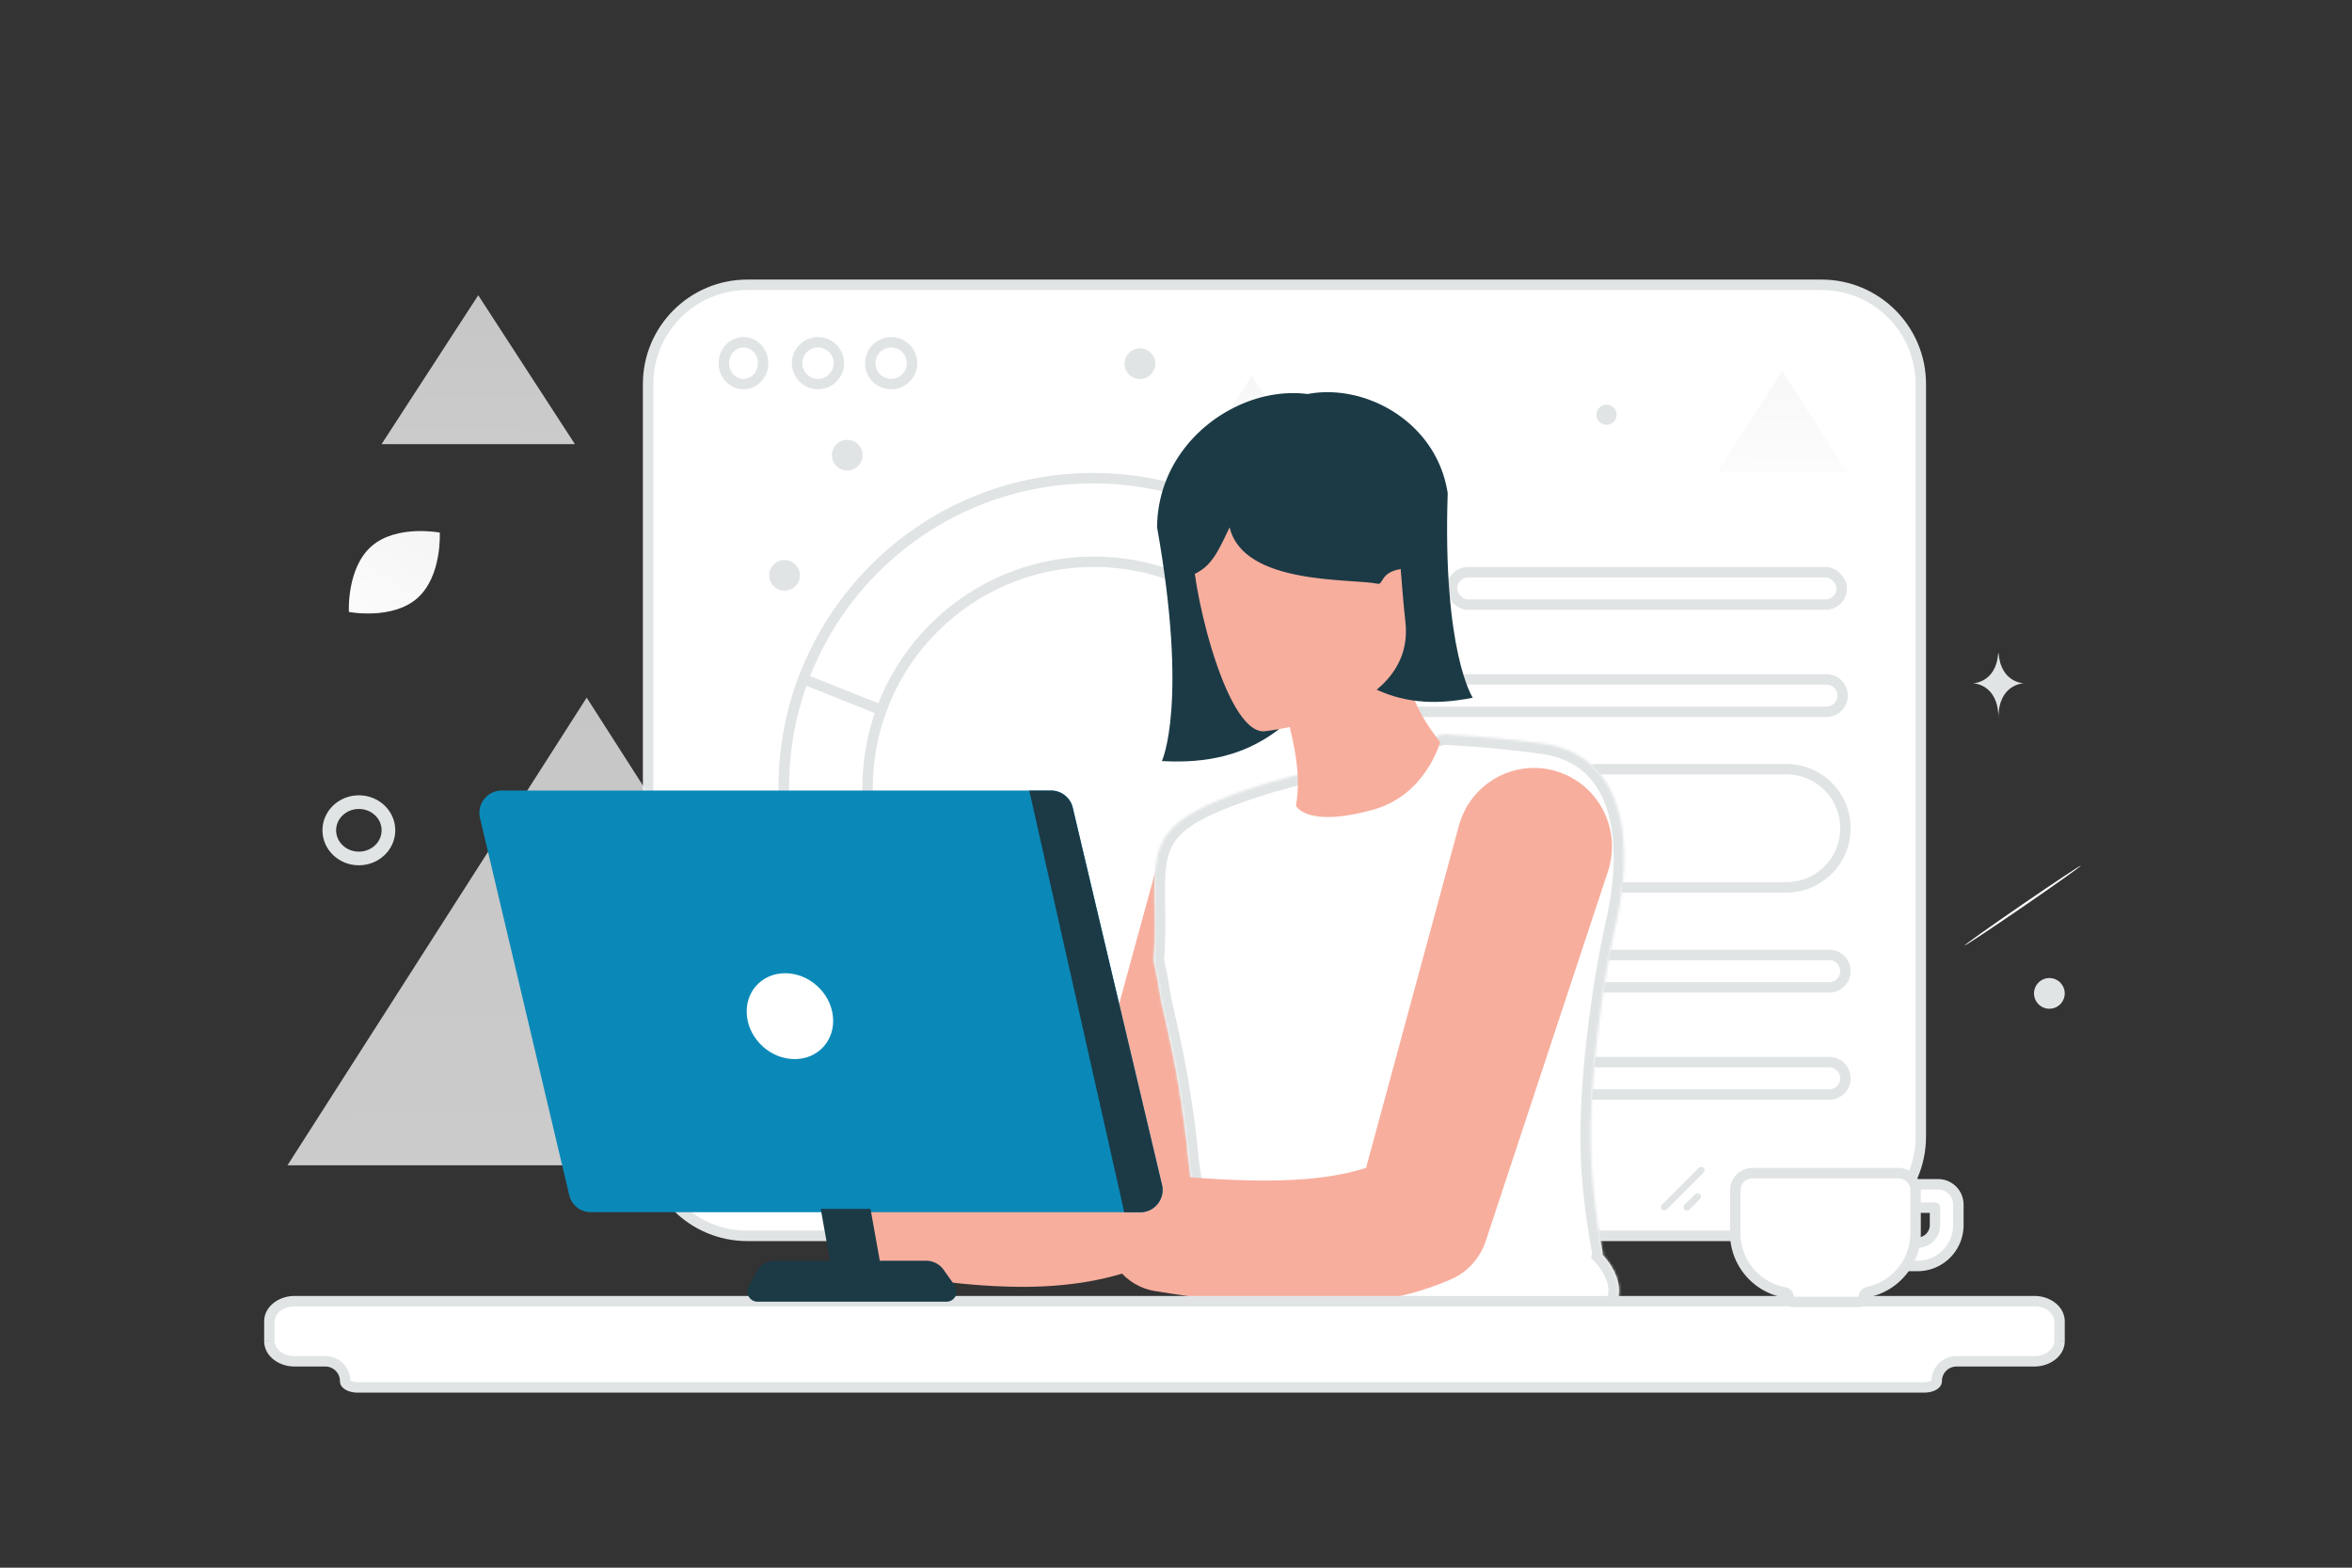 <svg width="900" height="600" viewBox="0 0 900 600" fill="none" xmlns="http://www.w3.org/2000/svg"><rect x="0" y="0" width="900" height="600" fill="#333333" stroke="none"/><path fill="transparent" d="M0 0h900v600H0z"/><path d="M248 147c0-20.987 17.013-38 38-38h411c20.987 0 38 17.013 38 38v288c0 20.987-17.013 38-38 38H286c-20.987 0-38-17.013-38-38V147z" fill="#fff" stroke="#E1E4E5" stroke-width="4"/><rect x="555.6" y="219" width="149.142" height="12.408" rx="6.204" fill="#fff" stroke="#E1E4E5" stroke-width="4"/><path d="M528.6 266.224a6.204 6.204 0 0 1 6.204-6.204h164.08a6.204 6.204 0 0 1 0 12.408h-164.08a6.204 6.204 0 0 1-6.204-6.204zM292 139c0 4.516-3.453 8-7.5 8-4.047 0-7.5-3.484-7.5-8s3.453-8 7.5-8c4.047 0 7.5 3.484 7.5 8z" fill="#fff" stroke="#E1E4E5" stroke-width="4"/><circle cx="313" cy="139" r="8" fill="#fff" stroke="#E1E4E5" stroke-width="4"/><circle cx="341" cy="139" r="8" fill="#fff" stroke="#E1E4E5" stroke-width="4"/><path d="M589.833 317c0-12.488 10.124-22.612 22.612-22.612h71.101c12.489 0 22.613 10.124 22.613 22.612 0 12.488-10.124 22.612-22.612 22.612h-71.102c-12.488 0-22.612-10.124-22.612-22.612zm0 54.694a6.204 6.204 0 0 1 6.204-6.204h103.918a6.204 6.204 0 1 1 0 12.408H596.037a6.204 6.204 0 0 1-6.204-6.204zm0 41.02a6.204 6.204 0 0 1 6.204-6.204h103.918a6.204 6.204 0 1 1 0 12.408H596.037a6.204 6.204 0 0 1-6.204-6.204z" fill="#fff" stroke="#E1E4E5" stroke-width="4"/><circle cx="418.284" cy="301.345" r="118.326" fill="#fff" stroke="#E1E4E5" stroke-width="4"/><path d="M299.959 301.344c0-14.59 2.64-28.559 7.466-41.459l146.011 58.138 39.138 75.424c-20.309 16.403-46.15 26.223-74.29 26.223-65.349 0-118.325-52.976-118.325-118.326z" fill="#fff" stroke="#E1E4E5" stroke-width="4"/><path d="m420.843 301.506 78.63-86.24c22.868 21.577 37.137 52.16 37.137 86.079 0 39.29-19.148 74.108-48.63 95.632l-67.137-95.471z" fill="#fff" stroke="#E1E4E5" stroke-width="4"/><circle cx="418.5" cy="301.5" r="86.5" fill="#fff" stroke="#E1E4E5" stroke-width="4"/><path opacity=".76" fill-rule="evenodd" clip-rule="evenodd" d="M224.5 267 339 446H110l114.5-179z" fill="url(#a)"/><path opacity=".76" fill-rule="evenodd" clip-rule="evenodd" d="m478.988 143.852 38.809 60.37h-77.618l38.809-60.37z" fill="url(#b)"/><path d="M148.639 317.78c0 5.958-5.07 10.781-11.332 10.781-6.262 0-11.307-4.847-11.307-10.781 0-5.957 5.069-10.78 11.332-10.78 6.262 0 11.307 4.823 11.307 10.78z" stroke="#E1E4E5" stroke-width="5.225" stroke-miterlimit="10"/><path d="M159.615 229.002c-9.598 8.387-26.109 5.207-26.109 5.207s-.939-16.779 8.668-25.16c9.598-8.387 26.101-5.212 26.101-5.212s.938 16.778-8.66 25.165z" fill="url(#c)"/><circle cx="324.199" cy="174.2" r="5.878" transform="rotate(105 324.199 174.2)" fill="#E1E4E5"/><circle cx="300.199" cy="220.2" r="5.878" transform="rotate(105 300.199 220.2)" fill="#E1E4E5"/><circle cx="436.199" cy="139.2" r="5.878" transform="rotate(105 436.199 139.2)" fill="#E1E4E5"/><circle cx="614.731" cy="158.731" r="3.863" transform="rotate(105 614.731 158.731)" fill="#E1E4E5"/><circle cx="784.199" cy="380.2" r="5.878" transform="rotate(105 784.199 380.2)" fill="#E1E4E5"/><rect x="635" y="461.97" width="22.585" height="2.631" rx="1.316" transform="rotate(-45 635 461.97)" fill="#E1E4E5"/><rect x="643.659" y="462.032" width="8.386" height="2.631" rx="1.316" transform="rotate(-45 643.659 462.032)" fill="#E1E4E5"/><path d="M751.767 361.861c-.135-.195 9.706-7.206 21.99-15.631 12.281-8.441 22.359-15.119 22.494-14.924.135.195-9.71 7.191-21.99 15.631-12.296 8.445-22.359 15.119-22.494 14.924z" fill="#fff"/><path d="M764.63 250h.141c.835 11.338 9.633 11.512 9.633 11.512s-9.702.182-9.702 13.283c0-13.101-9.702-13.283-9.702-13.283s8.795-.174 9.63-11.512z" fill="#E1E4E5"/><path d="m443.084 329.976-34.461 125.98 12.294-14.15c-4.546 2.421-9.819 4.277-15.657 5.596-5.837 1.318-12.186 2.071-18.831 2.421-6.644.35-13.558.296-20.66 0-7.075-.296-14.312-.834-21.656-1.453h-.027c-10.841-.915-20.365 7.102-21.306 17.944-.888 10.33 6.456 19.476 16.517 21.117 7.587 1.211 15.281 2.341 23.19 3.256 7.909.914 16.006 1.587 24.4 1.775 8.393.188 17.082-.134 26.067-1.426 8.959-1.291 18.267-3.631 27.359-7.559 5.811-2.502 9.954-7.29 11.837-12.859l.431-1.318 41.348-123.91c4.654-13.935-2.879-28.973-16.814-33.627-13.935-4.654-28.973 2.879-33.627 16.814-.135.457-.296.968-.404 1.399z" fill="#F8AE9D"/><path d="M519.672 503.035c.457 3.551 2.017 6.268 3.497 6.053 1.453-.189 2.286-3.228 1.829-6.753-.457-3.551-2.017-6.268-3.497-6.052-1.48.188-2.287 3.228-1.829 6.752z" fill="#B55E63"/><mask id="d" fill="#fff"><path fill-rule="evenodd" clip-rule="evenodd" d="M460.57 458.962c0-.12-.06-.231-.158-.299-.23-.16-.702-.495-1.344-.986-3.114-2.298-3.671-7.614-4.589-16.383-.306-2.916-.651-6.214-1.144-9.909-2.072-15.54-3.576-24.484-8.618-46.53-.503-2.199-.87-4.442-1.238-6.685-.405-2.471-.81-4.942-1.396-7.358-.375-1.543-.677-3.094-.569-4.66.164-1.969.273-3.937.327-5.933.055-1.585.082-3.171.082-4.756v-1.449a597.398 597.398 0 0 0-.067-6.902c-.225-16.601-.351-25.909 11.479-34.104 3.058-2.132 6.934-4.155 11.794-6.233 3.931-1.668 8.491-3.363 13.842-5.139a450.132 450.132 0 0 1 6.934-2.215l5.788-1.585 59.794-16.565a5.842 5.842 0 0 1 1.824-.193c1.283.055 3.904.219 7.453.465l1.707.13c.92.069 1.893.142 2.907.225 5.078.41 11.33.984 18.128 1.804a332.779 332.779 0 0 1 6.662.848c6.934.929 12.531 3.28 16.953 6.67 7.836 6.014 12.067 15.364 13.624 26.217.873 6.096.928 12.657.327 19.382-.245 2.651-.573 5.33-1.01 8.01a112.78 112.78 0 0 1-1.392 7.244 392.062 392.062 0 0 0-4.177 21.624l-.492 2.952c-.1.676-.205 1.358-.312 2.043-.125.81-.252 1.625-.37 2.441-3.276 21.815-4.887 43.001-4.56 57.9l.001.02.081 2.659c.383 10.033 1.529 21.269 3.686 33.762.12.63.231 1.26.344 1.894.092.522.185 1.047.284 1.578.082.433.079.858.005 1.259 6.169 6.64 8.982 15.462 3.063 22.256-.353.406-.729.797-1.128 1.172-3.065 2.883-7.516 3.393-11.721 3.555l-115.564 4.45c-10.926.421-21.957-4.053-23.979-14.798-.785-4.175-1.145-9.263-.631-15.341 0-.004.361-.376 1.074-1.029-1.767-.6-3.131-2.206-3.131-4.231-.027-2.816-.054-5.44-.136-7.846a228.334 228.334 0 0 0-.328-7.791 29.428 29.428 0 0 0-.109-1.64z"/></mask><path fill-rule="evenodd" clip-rule="evenodd" d="M460.57 458.962c0-.12-.06-.231-.158-.299-.23-.16-.702-.495-1.344-.986-3.114-2.298-3.671-7.614-4.589-16.383-.306-2.916-.651-6.214-1.144-9.909-2.072-15.54-3.576-24.484-8.618-46.53-.503-2.199-.87-4.442-1.238-6.685-.405-2.471-.81-4.942-1.396-7.358-.375-1.543-.677-3.094-.569-4.66.164-1.969.273-3.937.327-5.933.055-1.585.082-3.171.082-4.756v-1.449a597.398 597.398 0 0 0-.067-6.902c-.225-16.601-.351-25.909 11.479-34.104 3.058-2.132 6.934-4.155 11.794-6.233 3.931-1.668 8.491-3.363 13.842-5.139a450.132 450.132 0 0 1 6.934-2.215l5.788-1.585 59.794-16.565a5.842 5.842 0 0 1 1.824-.193c1.283.055 3.904.219 7.453.465l1.707.13c.92.069 1.893.142 2.907.225 5.078.41 11.33.984 18.128 1.804a332.779 332.779 0 0 1 6.662.848c6.934.929 12.531 3.28 16.953 6.67 7.836 6.014 12.067 15.364 13.624 26.217.873 6.096.928 12.657.327 19.382-.245 2.651-.573 5.33-1.01 8.01a112.78 112.78 0 0 1-1.392 7.244 392.062 392.062 0 0 0-4.177 21.624l-.492 2.952c-.1.676-.205 1.358-.312 2.043-.125.81-.252 1.625-.37 2.441-3.276 21.815-4.887 43.001-4.56 57.9l.001.02.081 2.659c.383 10.033 1.529 21.269 3.686 33.762.12.63.231 1.26.344 1.894.092.522.185 1.047.284 1.578.082.433.079.858.005 1.259 6.169 6.64 8.982 15.462 3.063 22.256-.353.406-.729.797-1.128 1.172-3.065 2.883-7.516 3.393-11.721 3.555l-115.564 4.45c-10.926.421-21.957-4.053-23.979-14.798-.785-4.175-1.145-9.263-.631-15.341 0-.004.361-.376 1.074-1.029-1.767-.6-3.131-2.206-3.131-4.231-.027-2.816-.054-5.44-.136-7.846a228.334 228.334 0 0 0-.328-7.791 29.428 29.428 0 0 0-.109-1.64z" fill="#fff"/><path d="m460.412 458.663-2.28 3.286 2.28-3.286zm.158.299-3.978.418-.022-.208v-.21h4zm-1.502-1.285 2.375-3.219.029.022.028.021-2.432 3.176zm-4.589-16.383 3.978-.417-3.978.417zm-1.144-9.909 3.965-.528-3.965.528zm-8.618-46.53 3.899-.891-3.899.891zm-1.238-6.685-3.947.647 3.947-.647zm-1.396-7.358-3.887.944 3.887-.944zm-.569-4.66-3.991-.275.002-.029.003-.028 3.986.332zm.327-5.933-3.998-.109v-.014l.001-.014 3.997.137zm.082-6.205 4-.011v.011h-4zm-.067-6.902 4-.054-4 .054zm11.479-34.104 2.288 3.281-.01.007-2.278-3.288zm11.794-6.233-1.572-3.678.01-.004 1.562 3.682zm13.842-5.139-1.261-3.797.009-.003 1.252 3.8zm6.934-2.215-1.19-3.819.066-.02.067-.019 1.057 3.858zm5.788-1.585 1.068 3.854-.011.003-1.057-3.857zm59.794-16.565 1.068 3.855-1.068-3.855zm1.824-.193-.17 3.996h-.012l.182-3.996zm7.453.465.277-3.991.018.001.019.002-.314 3.988zm1.707.13.299-3.989-.299 3.989zm2.907.225-.322 3.987h-.005l.327-3.987zm18.128 1.804-.453 3.974-.013-.001-.013-.002.479-3.971zm6.142.779-.527 3.965.527-3.965zm.52.069.526-3.966.005.001-.531 3.965zm16.953 6.67 2.434-3.175.002.002-2.436 3.173zm13.624 26.217 3.959-.568-3.959.568zm.327 19.382 3.984.356-.001.013-3.983-.369zm-1.01 8.01-3.95-.628.001-.008.001-.008 3.948.644zm-1.392 7.244-3.904-.873.003-.012 3.901.885zm-4.177 21.624 3.946.652-.001.005-3.945-.657zm-.492 2.952-3.957-.585.006-.036.006-.036 3.945.657zm-.312 2.043-3.952-.613 3.952.613zm-.37 2.441 3.958.575-.001.009-.002.01-3.955-.594zm-4.56 57.9-3.998.121v-.017l-.001-.016 3.999-.088zm.001.02-3.998.121 3.998-.121zm.081 2.659-3.997.152v-.013l-.001-.014 3.998-.125zm3.686 33.762-3.93.747-.006-.033-.006-.034 3.942-.68zm.344 1.894-3.939.698 3.939-.698zm.284 1.578-3.93.744-.003-.014 3.933-.73zm.005 1.259-2.931 2.722-1.369-1.473.367-1.978 3.933.729zm3.063 22.256 3.016 2.628-3.016-2.628zm-1.128 1.172-2.74-2.914 2.74 2.914zm-11.721 3.555.154 3.997-.154-3.997zm-115.564 4.45-.154-3.997.154 3.997zm-23.979-14.798-3.931.74 3.931-.74zm-.631-15.341h4v.169l-.014.169-3.986-.338zm1.074-1.029 1.288-3.787 6.396 2.175-4.983 4.563-2.701-2.951zm-3.131-4.231 4-.039v.039h-4zm-.136-7.846-3.998.136-.001-.013v-.013l3.999-.11zm-.328-7.791-3.992.249-.002-.029-.001-.03 3.995-.19zm2.013-5.226a4.366 4.366 0 0 1 1.878 3.586h-8c0 1.216.603 2.322 1.562 2.987l4.56-6.573zm-1.192-.875c.586.449 1.007.747 1.192.875l-4.56 6.573a39.141 39.141 0 0 1-1.496-1.096l4.864-6.352zm-3.043-13.624c.47 4.486.815 7.708 1.385 10.112.573 2.416 1.198 3.172 1.601 3.469l-4.75 6.438c-2.71-2-3.921-5.052-4.635-8.061-.717-3.021-1.109-6.841-1.558-11.125l7.957-.833zm-1.157-10.02c.501 3.758.852 7.107 1.157 10.02l-7.957.833c-.305-2.918-.646-6.164-1.13-9.796l7.93-1.057zm-8.684-46.893c5.068 22.156 6.594 31.221 8.684 46.893l-7.93 1.057c-2.054-15.409-3.535-24.232-8.552-46.167l7.798-1.783zm-1.19-6.44c.371 2.264.72 4.382 1.19 6.44l-7.798 1.783c-.536-2.342-.922-4.708-1.286-6.93l7.894-1.293zm-1.456-7.656c.628 2.588 1.056 5.21 1.456 7.656l-7.894 1.293c-.409-2.497-.792-4.818-1.336-7.061l7.774-1.888zm-.466-3.441c-.063.915.106 1.96.466 3.441l-7.774 1.888c-.39-1.605-.826-3.662-.673-5.879l7.981.55zm.336-6.098c-.057 2.07-.17 4.112-.34 6.154l-7.972-.663c.157-1.895.262-3.789.315-5.71l7.997.219zm.083-4.866c0 1.631-.028 3.263-.084 4.894l-7.995-.275c.053-1.54.079-3.08.079-4.619h8zm0-.356v.356h-8v-.356h8zm0-1.093v1.093h-8v-1.093h8zm-.067-6.956c.029 2.169.061 4.486.067 6.945l-8 .021c-.006-2.409-.037-4.684-.066-6.858l7.999-.108zm9.757-30.762c-5.2 3.602-7.512 7.201-8.668 11.624-1.252 4.788-1.204 10.65-1.089 19.138l-7.999.108c-.11-8.114-.238-15.205 1.348-21.27 1.682-6.43 5.221-11.583 11.852-16.176l4.556 6.576zm11.089-5.843c-4.726 2.02-8.331 3.919-11.079 5.836l-4.576-6.562c3.367-2.348 7.516-4.495 12.51-6.63l3.145 7.356zm13.529-5.021c-5.277 1.752-9.732 3.41-13.54 5.025l-3.124-7.364c4.055-1.72 8.719-3.452 14.143-5.254l2.521 7.593zm6.864-2.192a437.136 437.136 0 0 0-6.872 2.195l-2.504-7.599a463.916 463.916 0 0 1 6.996-2.234l2.38 7.638zm5.655-1.547-5.788 1.586-2.114-7.716 5.788-1.585 2.114 7.715zm59.805-16.567-59.794 16.564-2.136-7.709 59.794-16.564 2.136 7.709zm.574-.052a1.855 1.855 0 0 0-.574.052l-2.136-7.709a9.818 9.818 0 0 1 3.074-.335l-.364 7.992zm7.359.459c-3.556-.247-6.125-.407-7.347-.459l.34-7.993c1.345.058 4.018.226 7.56.471l-.553 7.981zm1.683.128c-.59-.044-1.167-.087-1.72-.131l.627-7.975c.536.042 1.099.084 1.692.129l-.599 7.977zm2.88.224c-.998-.082-1.958-.154-2.88-.224l.599-7.977c.919.069 1.906.143 2.935.227l-.654 7.974zm17.976 1.788a458.578 458.578 0 0 0-17.971-1.788l.644-7.974c5.113.413 11.42.992 18.285 1.82l-.958 7.942zm6.094.773c-2.095-.279-4.12-.547-6.068-.77l.906-7.948c2.035.232 4.134.511 6.216.788l-1.054 7.93zm.52.069-.52-.069 1.054-7.93.519.068-1.053 7.931zm15.047 5.88c-3.813-2.923-8.736-5.034-15.052-5.881l1.063-7.929c7.553 1.013 13.823 3.603 18.856 7.46l-4.867 6.35zm12.097 23.609c-1.464-10.212-5.362-18.44-12.099-23.611l4.871-6.346c8.933 6.857 13.499 17.328 15.147 28.822l-7.919 1.135zm.303 18.459c.579-6.484.518-12.729-.303-18.459l7.919-1.135c.926 6.462.974 13.34.352 20.306l-7.968-.712zm-.974 7.722c.42-2.575.737-5.162.975-7.735l7.966.738c-.253 2.73-.591 5.501-1.045 8.284l-7.896-1.287zm-1.345 7.003a109.1 109.1 0 0 0 1.343-6.987l7.901 1.255a116.801 116.801 0 0 1-1.443 7.502l-7.801-1.77zm-4.223 21.857a397.185 397.185 0 0 1 4.22-21.845l7.807 1.746a388.99 388.99 0 0 0-4.134 21.403l-7.893-1.304zm-.49 2.947.491-2.952 7.891 1.314-.491 2.952-7.891-1.314zm-.319 2.087c.106-.688.21-1.355.307-2.015l7.914 1.171c-.102.692-.21 1.387-.316 2.07l-7.905-1.226zm-.377 2.479c.122-.838.251-1.672.377-2.479l7.905 1.226c-.126.814-.25 1.61-.365 2.403l-7.917-1.15zm-4.6 58.563c-.334-15.197 1.305-36.624 4.603-58.583l7.911 1.189c-3.254 21.671-4.837 42.618-4.515 57.218l-7.999.176zm.002.053-.001-.02 7.997-.242v.02l-7.996.242zm.081 2.663-.081-2.663 7.996-.242.081 2.655-7.996.25zm3.742 34.317c-2.184-12.654-3.351-24.067-3.741-34.29l7.994-.304c.375 9.843 1.502 20.901 3.631 33.233l-7.884 1.361zm.347 1.912c-.113-.639-.22-1.244-.335-1.845l7.86-1.495c.125.659.241 1.314.353 1.944l-7.878 1.396zm.29 1.61c-.102-.549-.198-1.091-.29-1.61l7.878-1.396c.092.525.183 1.033.278 1.545l-7.866 1.461zm.005-.2a.593.593 0 0 0-.002.214l7.86-1.489c.175.925.171 1.85.008 2.733l-7.866-1.458zm6.863-1.994c3.436 3.699 6.152 8.222 7.065 13.05.94 4.973-.077 10.15-3.916 14.557l-6.032-5.255c2.08-2.388 2.616-5.019 2.087-7.815-.556-2.941-2.332-6.15-5.065-9.092l5.861-5.445zm3.149 27.607c-.438.502-.905.989-1.404 1.458l-5.48-5.828c.299-.281.583-.576.852-.885l6.032 5.255zm-1.404 1.458c-4.265 4.011-10.161 4.478-14.307 4.638l-.308-7.994c4.265-.165 7.269-.717 9.135-2.472l5.48 5.828zm-14.307 4.638-115.564 4.45-.308-7.994 115.564-4.45.308 7.994zm-115.564 4.45c-6.002.231-12.252-.864-17.411-3.704-5.253-2.892-9.387-7.626-10.653-14.351l7.862-1.48c.757 4.02 3.149 6.896 6.649 8.822 3.592 1.978 8.32 2.909 13.245 2.719l.308 7.994zM459.9 497.58c-.854-4.542-1.229-9.993-.685-16.418l7.971.675c-.485 5.73-.14 10.455.576 14.263l-7.862 1.48zm-.7-16.081c0-.774.23-1.345.289-1.493a4.067 4.067 0 0 1 .751-1.197l.079-.085.099-.103a40.661 40.661 0 0 1 1.155-1.101l5.402 5.901c-.326.298-.563.525-.711.669l-.147.146-.001.001.053-.058c.01-.011.053-.057.105-.12.019-.023.088-.106.169-.218a3.904 3.904 0 0 0 .468-.849c.042-.109.127-.364.167-.512.046-.202.112-.693.122-.981h-8zm5.943-5.26c0 .083.02.142.072.209a.74.74 0 0 0 .347.235l-2.576 7.575c-3.167-1.078-5.843-4.059-5.843-8.019h8zm-.139-7.982c.084 2.463.112 5.137.139 7.943l-8 .078c-.027-2.825-.054-5.4-.134-7.749l7.995-.272zm-.333-7.904c.141 2.248.251 4.922.334 7.93l-7.997.22a227.24 227.24 0 0 0-.321-7.652l7.984-.498zm-.123-1.809c.068.651.1 1.309.126 1.868l-7.99.38a25.347 25.347 0 0 0-.092-1.412l7.956-.836z" fill="#E1E4E5" mask="url(#d)"/><path d="M551.069 284s-5.353 20.257-25.583 25.88c-25.718 7.129-29.592-1.507-29.592-1.507.645-3.685.861-7.29.699-11.11-.054-1.453-.188-2.932-.35-4.439-.457-4.143-1.318-8.662-2.528-13.827-.269-1.211-.592-2.475-.915-3.767l-.027-.161c17.594-6.618 31.394-16.545 39.842-31.233l2.501-1.964 1.695-1.345.484 1.022.081 3.417c.35 16.06 3.067 25.557 13.693 39.034zm7.17 32.048-38.641 142.48 13.778-16.001c-5.098 2.741-11.007 4.824-17.543 6.326-6.536 1.476-13.674 2.346-21.099 2.715-7.451.396-15.216.317-23.164 0-7.948-.342-16.053-.922-24.288-1.634h-.052c-12.158-1.054-22.851 8.04-23.896 20.298-.994 11.678 7.242 22.037 18.536 23.883 8.497 1.37 17.151 2.662 26.014 3.69s17.961 1.819 27.373 2.03c9.412.211 19.164-.158 29.23-1.634 10.065-1.477 20.497-4.113 30.693-8.541 6.536-2.847 11.164-8.251 13.282-14.525l.496-1.476 46.328-140.161c5.203-15.763-3.215-32.766-18.85-38.038-15.608-5.246-32.497 3.242-37.726 19.006-.157.501-.34 1.107-.471 1.582z" fill="#F8AE9D"/><path fill-rule="evenodd" clip-rule="evenodd" d="M103.085 513.229v-7.458c0-4.281 4.298-7.75 9.581-7.771h665.838c5.31 0 9.581 3.49 9.581 7.771v7.458c0 4.301-4.299 7.771-9.581 7.771H748.69a7.605 7.605 0 0 0-7.605 7.605c0 1.327-2.179 2.395-4.87 2.395H136.927c-2.663 0-4.842-1.068-4.842-2.395 0-4.2-3.405-7.605-7.606-7.605h-11.813c-5.311 0-9.581-3.47-9.581-7.771z" fill="#fff"/><path d="m112.666 498-.008-2h.008v2zm-7.581 7.771v7.458h-4v-7.458h4zm7.588-5.771c-4.602.018-7.588 2.971-7.588 5.771h-4c0-5.761 5.611-9.748 11.573-9.771l.015 4zm665.831 0H112.666v-4h665.838v4zm7.581 5.771c0-2.809-2.969-5.771-7.581-5.771v-4c6.008 0 11.581 4.019 11.581 9.771h-4zm0 7.458v-7.458h4v7.458h-4zM778.504 519c4.592 0 7.581-2.948 7.581-5.771h4c0 5.779-5.609 9.771-11.581 9.771v-4zm-29.814 0h29.814v4H748.69v-4zm-12.475 10c1.108 0 2.011-.224 2.562-.495.678-.333.308-.418.308.1h4c0 1.845-1.46 2.958-2.544 3.49-1.211.595-2.743.905-4.326.905v-4zm-599.288 0h599.288v4H136.927v-4zm-2.842-.395c0-.517-.369-.432.307-.099.548.271 1.443.494 2.535.494v4c-1.572 0-3.098-.311-4.305-.906-1.079-.533-2.537-1.645-2.537-3.489h4zM112.666 519h11.813v4h-11.813v-4zm-7.581-5.771c0 2.827 2.964 5.771 7.581 5.771v4c-6.005 0-11.581-3.995-11.581-9.771h4zm25 15.376a5.605 5.605 0 0 0-5.606-5.605v-4c5.305 0 9.606 4.3 9.606 9.605h-4zM748.69 523a5.604 5.604 0 0 0-5.605 5.605h-4c0-5.305 4.3-9.605 9.605-9.605v4z" fill="#E1E4E5"/><path d="m183.672 313.054 31.206 131.98.834 3.47 2.098 8.878a8.516 8.516 0 0 0 8.286 6.564h210.237c5.488 0 9.577-5.138 8.312-10.492l-34.138-144.327a8.516 8.516 0 0 0-8.286-6.564H191.985c-5.515.027-9.577 5.165-8.313 10.491z" fill="#0a89b8"/><path d="M285.816 388.918c.996 9.092 9.174 16.437 18.266 16.437 9.093 0 15.63-7.371 14.635-16.437-.995-9.093-9.173-16.437-18.266-16.437-9.093 0-15.63 7.344-14.635 16.437z" fill="#fff"/><path d="M393.856 302.587 430.2 463.97h6.134c5.488 0 9.55-5.138 8.285-10.492l-34.138-144.327a8.515 8.515 0 0 0-8.285-6.564h-8.34zm-60.748 160.076 5.766 32.262h-19.05l-5.767-32.262h19.051z" fill="#1B3A46"/><path d="m365.36 492.013-4.305-6.053a8.234 8.234 0 0 0-6.698-3.443h-57.758a8.148 8.148 0 0 0-7.264 4.412l-2.905 5.568c-1.372 2.61.538 5.703 3.47 5.703h72.258c3.175 0 5.031-3.604 3.202-6.187z" fill="#1B3A46"/><path fill-rule="evenodd" clip-rule="evenodd" d="M518.281 243.442v23.484l17.172-13.885s5.277-22.501 9.57-39.213c2.692-10.479 9.25-45.946-17.152-44.284-21.629-38.292-84.616-14.592-85.118 32.189 12.057 67.963 1.849 89.546 1.849 89.546 35.618 2.053 53.706-14.493 73.679-47.837z" fill="#1B3A46"/><path fill-rule="evenodd" clip-rule="evenodd" d="m493.319 234.528 2.934 20.478-16.708-9.963s-7.414-18.961-13.245-32.997c-3.657-8.802-13.807-38.91 9.423-40.76 14.076-36.093 71.963-23.297 78.246 17.433-2.022 60.772 9.576 78.317 9.576 78.317-30.803 6.241-48.643-5.928-70.226-32.508z" fill="#1B3A46"/><path d="M483.652 279.9s58.218-5.671 54.127-41.874c-4.092-36.203.661-61.317-36.679-59.225-37.34 2.092-43 16.718-44.569 29.134-1.569 12.415 11.878 72.506 27.121 71.965z" fill="#F8AE9D"/><path fill-rule="evenodd" clip-rule="evenodd" d="M535.732 217.849c-7.377 1.196-6.482 5.994-8.488 5.575-10.186-2.128-51.416.679-56.725-21.597-6.606 13.917-8.22 17.338-22.766 21.073v-40.78l92-8.671s-1.428 43.978-4.021 44.4z" fill="#1B3A46"/><path opacity=".76" fill-rule="evenodd" clip-rule="evenodd" d="m183 113 37 57h-74l37-57z" fill="url(#e)"/><path opacity=".76" fill-rule="evenodd" clip-rule="evenodd" d="m682 142 25 39h-50l25-39z" fill="url(#f)"/><path d="M725.173 453.268h16.444a7.75 7.75 0 0 1 7.75 7.751v7.876c0 8.63-6.996 15.626-15.626 15.626h-8.568a4.465 4.465 0 0 1 0-8.929h8.568a6.697 6.697 0 0 0 6.697-6.697v-6.698h-15.265a4.465 4.465 0 0 1 0-8.929z" fill="#fff" stroke="#E1E4E5" stroke-width="4" stroke-linecap="round" stroke-linejoin="round"/><path fill-rule="evenodd" clip-rule="evenodd" d="M670.572 449a6.572 6.572 0 0 0-6.572 6.572V472c0 11.273 8.109 20.651 18.812 22.62.907.167 1.603.934 1.604 1.856.001 1 .812 1.81 1.812 1.81h25.082a1.873 1.873 0 0 0 1.874-1.872c0-.936.694-1.719 1.608-1.913 10.403-2.204 18.209-11.441 18.209-22.501v-16.428A6.571 6.571 0 0 0 726.43 449h-55.858z" fill="#fff" stroke="#E1E4E5" stroke-width="4" stroke-linecap="round" stroke-linejoin="round"/><defs><linearGradient id="a" x1="229.383" y1="546.358" x2="225.068" y2="72.254" gradientUnits="userSpaceOnUse"><stop stop-color="#fff"/><stop offset="1" stop-color="#EEE"/></linearGradient><linearGradient id="b" x1="480.643" y1="238.069" x2="479.195" y2="78.172" gradientUnits="userSpaceOnUse"><stop stop-color="#fff"/><stop offset="1" stop-color="#EEE"/></linearGradient><linearGradient id="c" x1="121.716" y1="257.261" x2="193.805" y2="161.223" gradientUnits="userSpaceOnUse"><stop stop-color="#fff"/><stop offset="1" stop-color="#EEE"/></linearGradient><linearGradient id="e" x1="184.578" y1="201.957" x2="183.224" y2="50.985" gradientUnits="userSpaceOnUse"><stop stop-color="#fff"/><stop offset="1" stop-color="#EEE"/></linearGradient><linearGradient id="f" x1="683.066" y1="202.866" x2="682.128" y2="99.569" gradientUnits="userSpaceOnUse"><stop stop-color="#fff"/><stop offset="1" stop-color="#EEE"/></linearGradient></defs></svg>